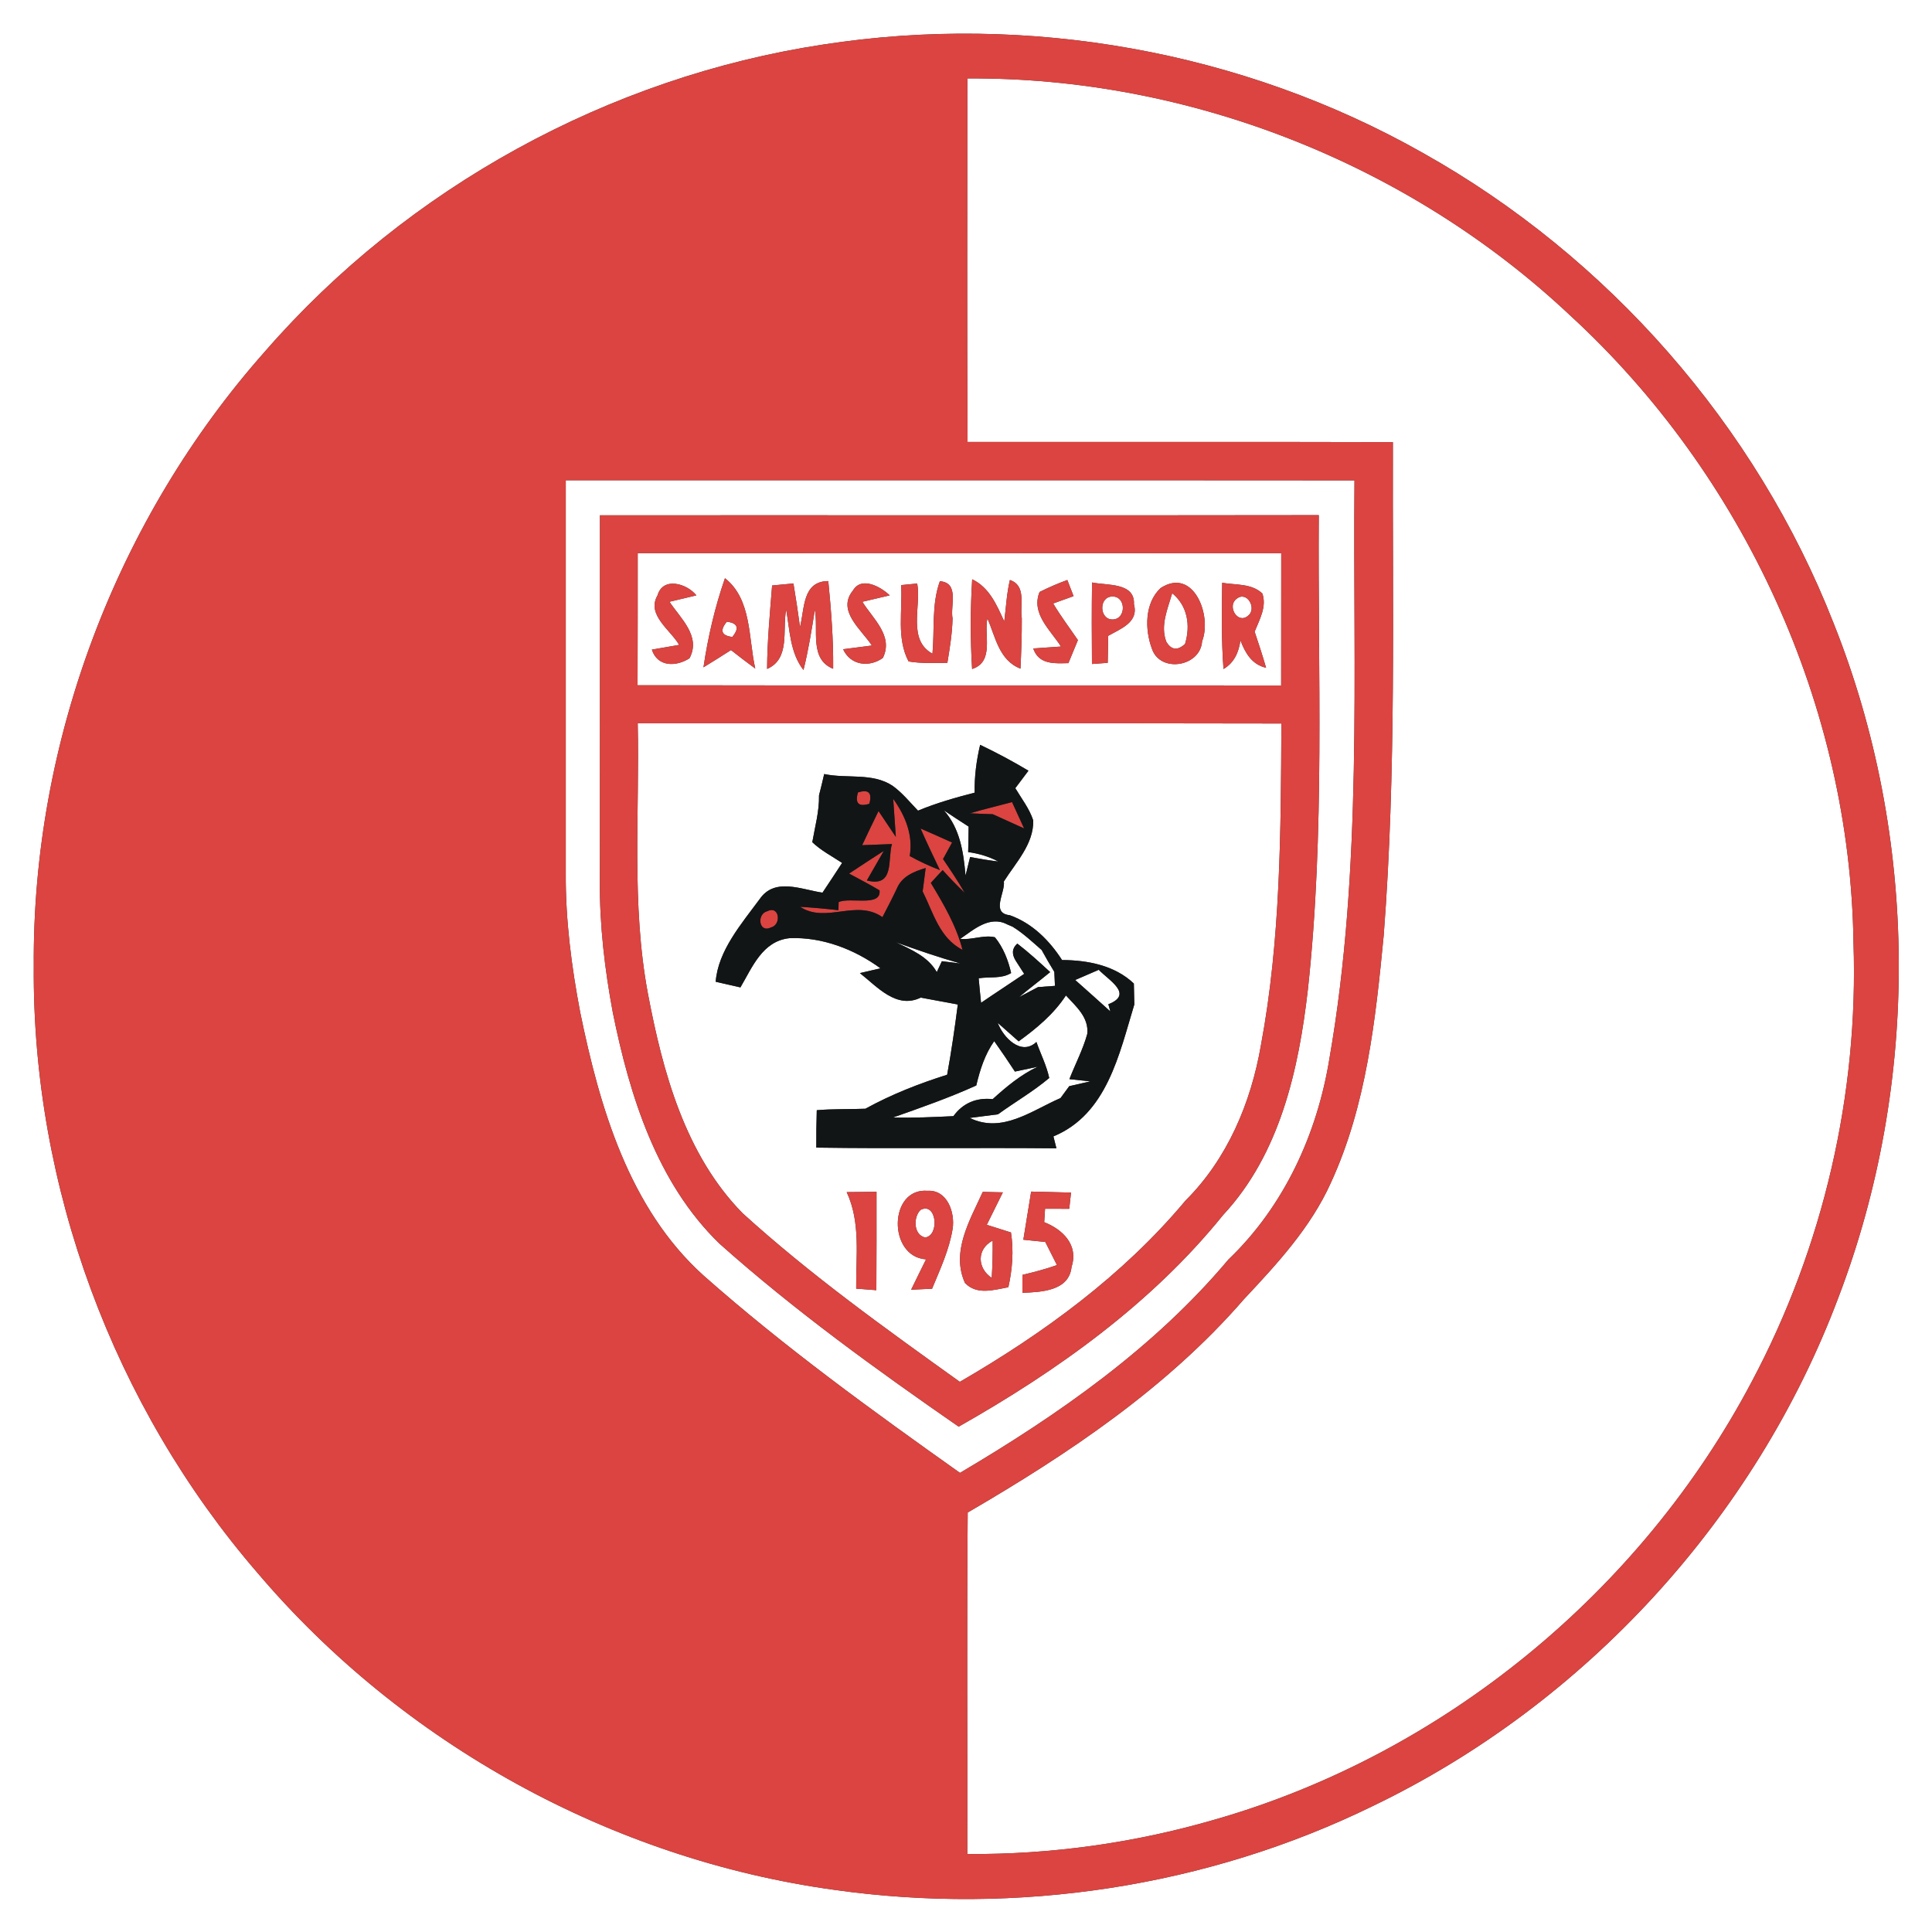 <?xml version="1.0" encoding="UTF-8" ?>
<!DOCTYPE svg PUBLIC "-//W3C//DTD SVG 1.1//EN" "http://www.w3.org/Graphics/SVG/1.1/DTD/svg11.dtd">
<svg width="250pt" height="250pt" viewBox="0 0 250 250" version="1.1" xmlns="http://www.w3.org/2000/svg">
<rect x="0" y="0" width="250" height="250" fill="#333333" stroke="none"/>
<g id="#ffffffff">
<path fill="#ffffff" opacity="1.00" d=" M 0.00 0.00 L 250.00 0.00 L 250.00 250.00 L 0.00 250.00 L 0.00 0.00 M 106.54 5.76 C 78.81 9.96 52.76 24.26 34.35 45.41 C 15.09 67.10 4.16 96.01 4.37 125.03 C 4.15 153.55 14.69 181.96 33.33 203.54 C 52.11 225.65 79.15 240.57 107.91 244.54 C 131.56 247.89 156.20 244.20 177.68 233.68 C 205.14 220.47 227.17 196.43 237.89 167.89 C 248.51 140.08 248.30 108.30 237.27 80.65 C 227.25 55.06 208.08 33.22 184.12 19.79 C 160.80 6.59 133.01 1.66 106.54 5.76 Z" />
<path fill="#ffffff" opacity="1.00" d=" M 125.18 10.15 C 153.81 9.96 182.30 21.18 203.15 40.79 C 225.65 61.44 239.43 91.42 239.84 122.01 C 240.51 141.64 235.92 161.39 226.71 178.72 C 212.37 205.94 186.72 227.03 157.10 235.48 C 146.74 238.49 135.96 239.99 125.17 239.91 C 125.20 225.18 125.10 210.45 125.22 195.72 C 138.26 188.13 151.05 179.57 160.99 168.09 C 165.27 163.53 169.60 158.84 172.20 153.08 C 176.82 143.06 178.00 131.91 179.05 121.05 C 180.69 99.81 180.17 78.49 180.24 57.21 C 161.90 57.16 143.55 57.20 125.20 57.19 C 125.13 41.51 125.17 25.83 125.18 10.15 Z" />
<path fill="#ffffff" opacity="1.00" d=" M 73.21 62.15 C 107.23 62.16 141.25 62.13 175.27 62.16 C 175.05 87.10 176.33 112.27 172.03 136.96 C 170.45 146.73 166.16 156.09 158.95 162.99 C 149.35 174.42 136.98 183.05 124.22 190.59 C 112.82 182.50 101.47 174.29 91.00 165.02 C 81.39 156.33 77.60 143.28 75.08 131.00 C 73.95 125.06 73.17 119.03 73.21 112.98 C 73.21 96.03 73.22 79.09 73.21 62.15 M 77.63 66.68 C 77.62 82.45 77.64 98.22 77.62 113.99 C 77.58 119.71 78.25 125.42 79.30 131.03 C 81.48 141.80 84.99 153.04 93.07 160.90 C 102.79 169.57 113.36 177.20 124.05 184.61 C 136.82 177.38 148.99 168.71 158.27 157.22 C 165.62 149.33 168.05 138.42 169.24 128.04 C 171.46 107.65 170.51 87.11 170.65 66.66 C 139.65 66.71 108.64 66.66 77.63 66.68 Z" />
<path fill="#ffffff" opacity="1.00" d=" M 82.52 71.58 C 110.28 71.58 138.04 71.56 165.79 71.59 C 165.78 77.29 165.79 82.99 165.78 88.70 C 138.02 88.67 110.26 88.73 82.50 88.67 C 82.53 82.97 82.51 77.27 82.52 71.58 M 99.91 75.76 C 99.63 79.36 99.28 82.95 99.26 86.56 C 102.30 85.25 101.21 81.50 101.73 78.88 C 102.20 81.54 102.23 84.47 103.97 86.70 C 104.61 84.13 105.03 81.51 105.44 78.90 C 105.93 81.49 104.69 85.29 107.81 86.54 C 107.85 82.75 107.55 78.96 107.18 75.19 C 103.81 75.21 104.13 78.75 103.52 81.13 C 103.27 79.25 102.98 77.37 102.67 75.50 C 101.75 75.59 100.83 75.67 99.91 75.76 M 116.60 75.71 C 116.82 78.98 115.97 82.57 117.57 85.59 C 119.23 85.87 120.91 85.78 122.59 85.77 C 122.90 83.87 123.22 81.95 123.26 80.02 C 122.94 78.40 124.20 75.41 121.62 75.21 C 120.53 78.21 120.95 81.47 120.66 84.59 C 117.40 82.81 119.22 78.48 118.69 75.51 C 118.17 75.56 117.12 75.66 116.60 75.71 M 141.31 75.37 C 141.26 78.89 141.27 82.41 141.30 85.92 C 141.81 85.88 142.83 85.81 143.34 85.77 C 143.36 84.61 143.38 83.44 143.40 82.28 C 144.99 81.36 147.38 80.54 146.73 78.19 C 146.89 75.34 143.21 75.78 141.31 75.37 M 85.08 77.05 C 83.62 79.56 86.78 81.52 87.88 83.45 C 86.99 83.60 85.23 83.91 84.35 84.06 C 85.08 86.33 87.51 86.29 89.22 85.18 C 90.74 82.34 88.06 80.02 86.63 77.87 C 87.50 77.66 89.24 77.25 90.11 77.04 C 88.90 75.51 85.78 74.58 85.08 77.05 M 91.03 86.35 C 92.23 85.63 93.41 84.87 94.59 84.12 C 95.62 84.93 96.66 85.73 97.73 86.51 C 96.83 82.56 97.29 77.56 93.81 74.82 C 92.51 78.56 91.61 82.43 91.03 86.35 M 110.38 76.40 C 108.23 79.02 111.45 81.44 112.82 83.53 C 111.89 83.65 110.03 83.89 109.10 84.01 C 110.06 86.12 112.49 86.39 114.24 85.14 C 115.65 82.29 112.95 80.07 111.59 77.87 C 112.47 77.66 114.25 77.24 115.13 77.04 C 114.01 75.96 111.49 74.52 110.38 76.40 M 125.80 74.96 C 125.56 78.83 125.55 82.71 125.79 86.57 C 128.70 85.62 127.30 82.21 127.77 80.01 C 128.81 82.41 129.28 85.46 132.05 86.52 C 132.15 84.34 132.23 82.17 132.22 80.00 C 131.94 78.32 132.87 75.79 130.68 75.05 C 130.26 76.81 130.18 78.63 129.95 80.42 C 128.99 78.31 128.03 76.02 125.80 74.96 M 134.52 76.60 C 133.39 79.40 135.93 81.53 137.29 83.66 C 136.40 83.72 134.60 83.85 133.70 83.91 C 134.43 86.03 136.44 85.84 138.25 85.81 C 138.56 85.07 139.18 83.58 139.48 82.83 C 138.41 81.25 137.25 79.73 136.28 78.09 C 136.94 77.85 138.26 77.38 138.92 77.14 C 138.72 76.62 138.32 75.57 138.11 75.05 C 136.88 75.50 135.68 76.02 134.52 76.60 M 150.19 76.09 C 148.10 78.03 148.13 81.46 149.06 83.95 C 150.13 87.13 155.34 86.28 155.55 82.98 C 156.86 79.65 154.44 73.34 150.19 76.09 M 158.15 75.41 C 158.10 79.13 158.04 82.85 158.32 86.57 C 159.71 85.76 160.30 84.39 160.51 82.86 C 161.13 84.48 161.98 85.99 163.83 86.41 C 163.38 84.84 162.87 83.29 162.35 81.74 C 162.97 80.18 163.94 78.53 163.35 76.80 C 161.94 75.47 159.91 75.72 158.15 75.41 Z" />
<path fill="#ffffff" opacity="1.00" d=" M 143.98 80.16 C 142.22 80.19 142.16 77.19 143.94 77.19 C 145.73 77.15 145.76 80.12 143.98 80.16 Z" />
<path fill="#ffffff" opacity="1.00" d=" M 151.68 76.76 C 153.67 78.38 154.08 80.95 153.34 83.33 C 152.37 84.22 151.56 84.12 150.92 83.04 C 150.11 80.95 151.11 78.76 151.68 76.76 Z" />
<path fill="#ffffff" opacity="1.00" d=" M 160.01 77.49 C 161.35 76.38 162.71 78.77 161.48 79.69 C 160.13 80.82 158.75 78.41 160.01 77.49 Z" />
<path fill="#ffffff" opacity="1.00" d=" M 94.05 80.45 C 95.47 80.62 95.70 81.28 94.76 82.42 C 93.35 82.25 93.11 81.59 94.05 80.45 Z" />
<path fill="#ffffff" opacity="1.00" d=" M 82.52 93.59 C 110.28 93.61 138.05 93.56 165.81 93.62 C 165.74 107.51 165.73 121.51 163.17 135.22 C 161.88 142.69 158.83 149.95 153.40 155.36 C 145.32 165.03 135.04 172.52 124.20 178.81 C 114.56 171.90 104.87 164.97 96.08 156.98 C 88.64 149.39 85.75 138.67 83.83 128.52 C 81.68 117.00 82.78 105.24 82.52 93.59 M 126.83 96.38 C 126.35 98.41 126.08 100.48 126.12 102.57 C 123.64 103.21 121.16 103.91 118.79 104.90 C 117.73 103.80 116.75 102.58 115.50 101.68 C 112.88 99.95 109.58 100.79 106.65 100.16 C 106.44 101.08 106.22 102.00 105.98 102.92 C 106.02 104.98 105.46 106.97 105.11 108.98 C 106.25 110.07 107.67 110.80 108.97 111.66 C 108.13 112.95 107.29 114.23 106.43 115.51 C 103.73 115.12 100.27 113.51 98.32 116.32 C 95.96 119.52 92.91 123.03 92.61 127.04 C 93.41 127.22 95.01 127.59 95.81 127.77 C 97.35 125.15 98.67 121.76 102.16 121.40 C 106.36 121.22 110.56 122.83 113.93 125.30 C 113.26 125.46 111.93 125.76 111.27 125.92 C 113.50 127.67 115.99 130.62 119.14 129.09 C 120.74 129.38 122.34 129.69 123.94 129.98 C 123.55 133.02 123.11 136.05 122.56 139.07 C 118.91 140.22 115.34 141.62 111.98 143.47 C 109.88 143.55 107.78 143.48 105.69 143.66 C 105.64 145.27 105.62 146.89 105.63 148.50 C 115.99 148.65 126.34 148.49 136.70 148.59 C 136.60 148.20 136.41 147.43 136.31 147.05 C 143.26 144.18 144.83 136.37 146.78 129.98 C 146.77 129.30 146.73 127.95 146.72 127.27 C 144.26 124.92 140.72 124.24 137.43 124.23 C 135.78 121.68 133.58 119.47 130.67 118.43 C 128.17 118.16 130.09 115.52 129.90 114.06 C 131.44 111.62 133.77 109.23 133.70 106.16 C 133.20 104.63 132.19 103.35 131.38 101.99 C 131.80 101.43 132.65 100.30 133.08 99.73 C 131.05 98.51 128.96 97.40 126.83 96.38 M 119.83 162.96 C 119.18 164.26 118.54 165.57 117.90 166.89 C 118.58 166.86 119.93 166.79 120.61 166.76 C 121.65 164.24 122.83 161.73 123.27 159.01 C 123.60 156.92 122.59 153.93 120.02 154.09 C 114.97 153.68 114.88 162.64 119.83 162.96 M 127.17 154.23 C 125.52 157.87 123.03 161.97 124.87 166.02 C 126.42 167.62 128.58 166.91 130.48 166.57 C 131.00 164.24 131.19 161.85 130.82 159.48 C 130.04 159.23 128.48 158.74 127.69 158.49 C 128.39 157.09 129.08 155.69 129.77 154.29 C 129.12 154.27 127.82 154.25 127.17 154.23 M 133.43 154.19 C 133.09 156.26 132.75 158.34 132.42 160.42 C 133.13 160.49 134.55 160.64 135.26 160.71 C 135.63 161.46 136.39 162.95 136.77 163.70 C 135.31 164.22 133.80 164.61 132.30 164.97 C 132.30 165.55 132.30 166.71 132.30 167.29 C 134.73 167.19 138.34 167.07 138.66 163.93 C 139.59 161.11 137.52 159.09 135.12 158.15 C 135.15 157.71 135.20 156.84 135.23 156.41 C 136.01 156.41 137.58 156.42 138.36 156.42 C 138.42 155.89 138.53 154.84 138.59 154.32 C 136.87 154.27 135.15 154.23 133.43 154.19 M 109.56 154.26 C 111.39 158.18 110.75 162.56 110.79 166.75 C 111.44 166.80 112.74 166.90 113.40 166.95 C 113.43 162.70 113.42 158.46 113.42 154.22 C 112.45 154.23 110.52 154.25 109.56 154.26 Z" />
<path fill="#ffffff" opacity="1.00" d=" M 122.14 104.86 C 123.20 105.57 124.26 106.27 125.34 106.96 C 125.33 108.06 125.31 109.16 125.28 110.26 C 126.64 110.44 127.97 110.84 129.19 111.48 C 127.96 111.33 126.74 111.13 125.53 110.90 C 125.38 111.50 125.09 112.70 124.94 113.30 C 124.68 110.29 124.23 107.21 122.14 104.86 Z" />
<path fill="#ffffff" opacity="1.00" d=" M 124.25 121.49 C 126.00 120.29 128.07 118.42 130.34 119.62 L 131.04 119.92 C 132.41 120.77 133.58 121.87 134.79 122.93 C 135.31 123.88 135.86 124.83 136.43 125.76 C 136.45 126.21 136.49 127.12 136.51 127.57 C 135.96 127.61 134.86 127.69 134.32 127.73 C 133.70 128.05 132.47 128.70 131.86 129.03 C 133.18 127.92 134.56 126.89 135.89 125.79 C 134.51 124.51 133.13 123.25 131.64 122.10 C 130.95 122.71 130.89 123.45 131.45 124.34 C 131.72 124.76 132.26 125.60 132.53 126.02 C 130.68 127.28 128.80 128.49 126.95 129.76 C 126.84 128.70 126.73 127.64 126.64 126.59 C 128.03 126.36 129.58 126.69 130.84 125.91 C 130.47 124.26 129.82 122.60 128.74 121.28 C 127.27 120.94 125.76 121.66 124.25 121.49 Z" />
<path fill="#ffffff" opacity="1.00" d=" M 115.91 121.92 C 118.68 122.92 121.47 123.88 124.31 124.68 C 123.70 124.60 122.48 124.45 121.88 124.38 C 121.71 124.73 121.38 125.44 121.22 125.79 C 120.07 123.76 117.90 122.89 115.91 121.92 Z" />
<path fill="#ffffff" opacity="1.00" d=" M 139.13 126.81 C 139.89 126.48 141.42 125.82 142.18 125.49 C 143.46 126.85 146.75 128.65 143.42 129.95 L 143.68 130.88 C 142.17 129.52 140.65 128.15 139.13 126.81 Z" />
<path fill="#ffffff" opacity="1.00" d=" M 137.93 128.81 C 139.22 130.22 140.93 131.65 140.69 133.80 C 140.13 135.82 139.14 137.69 138.38 139.64 C 139.05 139.71 140.41 139.86 141.08 139.93 C 140.40 140.08 139.04 140.39 138.36 140.55 C 138.08 140.93 137.51 141.71 137.23 142.09 C 133.50 143.70 129.69 146.72 125.48 144.66 C 126.40 144.54 128.23 144.31 129.14 144.19 C 131.33 142.60 133.70 141.24 135.77 139.49 C 135.42 137.87 134.66 136.38 134.11 134.83 C 132.15 136.69 129.80 134.24 129.11 132.36 C 129.79 132.96 131.14 134.15 131.81 134.75 C 134.13 133.07 136.35 131.23 137.93 128.81 Z" />
<path fill="#ffffff" opacity="1.00" d=" M 126.33 140.46 C 126.81 138.43 127.44 136.44 128.65 134.72 C 129.57 136.02 130.46 137.33 131.33 138.66 C 132.31 138.45 133.29 138.24 134.27 138.04 C 132.08 139.07 130.23 140.62 128.45 142.23 C 126.36 142.00 124.59 142.74 123.37 144.43 C 120.77 144.55 118.16 144.68 115.56 144.60 C 119.19 143.32 122.82 142.05 126.33 140.46 Z" />
<path fill="#ffffff" opacity="1.00" d=" M 119.12 156.56 C 121.18 155.48 121.63 159.86 119.72 160.13 C 118.19 159.80 118.16 157.49 119.12 156.56 Z" />
<path fill="#ffffff" opacity="1.00" d=" M 128.33 165.36 C 126.44 164.10 126.37 161.64 128.45 160.53 C 128.47 162.14 128.43 163.75 128.33 165.36 Z" />
</g>
<g id="#db4440ff">
<path fill="#db4440" opacity="1.00" d=" M 106.54 5.76 C 133.01 1.66 160.80 6.59 184.12 19.79 C 208.08 33.22 227.25 55.06 237.27 80.65 C 248.30 108.30 248.51 140.08 237.89 167.89 C 227.17 196.43 205.14 220.47 177.68 233.68 C 156.20 244.20 131.56 247.89 107.91 244.54 C 79.15 240.57 52.11 225.65 33.33 203.54 C 14.69 181.96 4.15 153.55 4.37 125.03 C 4.16 96.01 15.09 67.10 34.35 45.41 C 52.76 24.26 78.81 9.96 106.54 5.76 M 125.18 10.15 C 125.17 25.83 125.13 41.51 125.20 57.19 C 143.55 57.20 161.90 57.16 180.24 57.21 C 180.17 78.49 180.69 99.81 179.05 121.05 C 178.00 131.91 176.82 143.06 172.20 153.08 C 169.60 158.84 165.27 163.53 160.99 168.09 C 151.05 179.57 138.26 188.13 125.22 195.72 C 125.10 210.45 125.20 225.18 125.17 239.91 C 135.96 239.99 146.74 238.49 157.10 235.48 C 186.72 227.03 212.37 205.94 226.71 178.72 C 235.92 161.39 240.51 141.64 239.84 122.01 C 239.43 91.42 225.65 61.44 203.15 40.79 C 182.30 21.18 153.81 9.96 125.18 10.15 M 73.21 62.15 C 73.22 79.09 73.21 96.03 73.21 112.98 C 73.17 119.03 73.95 125.06 75.08 131.00 C 77.60 143.28 81.39 156.33 91.00 165.02 C 101.47 174.29 112.82 182.50 124.22 190.59 C 136.98 183.05 149.35 174.42 158.95 162.99 C 166.16 156.09 170.45 146.73 172.03 136.96 C 176.33 112.27 175.05 87.10 175.27 62.16 C 141.25 62.13 107.23 62.16 73.21 62.15 Z" />
<path fill="#db4440" opacity="1.00" d=" M 77.63 66.68 C 108.64 66.66 139.65 66.71 170.65 66.66 C 170.51 87.11 171.46 107.65 169.24 128.04 C 168.05 138.42 165.62 149.33 158.27 157.22 C 148.99 168.71 136.82 177.38 124.05 184.61 C 113.36 177.20 102.79 169.57 93.07 160.90 C 84.99 153.04 81.48 141.80 79.30 131.03 C 78.25 125.42 77.58 119.71 77.62 113.99 C 77.64 98.22 77.62 82.45 77.63 66.68 M 82.52 71.58 C 82.51 77.27 82.53 82.97 82.50 88.67 C 110.26 88.73 138.02 88.67 165.78 88.70 C 165.79 82.99 165.78 77.29 165.79 71.59 C 138.04 71.56 110.28 71.58 82.52 71.58 M 82.52 93.59 C 82.78 105.24 81.68 117.00 83.83 128.52 C 85.75 138.67 88.64 149.39 96.08 156.98 C 104.87 164.97 114.56 171.90 124.20 178.81 C 135.04 172.52 145.32 165.03 153.40 155.36 C 158.83 149.95 161.88 142.69 163.17 135.22 C 165.73 121.51 165.74 107.51 165.81 93.62 C 138.05 93.56 110.28 93.61 82.52 93.59 Z" />
<path fill="#db4440" opacity="1.00" d=" M 99.91 75.76 C 100.83 75.67 101.75 75.59 102.67 75.50 C 102.98 77.37 103.27 79.25 103.52 81.13 C 104.13 78.75 103.81 75.21 107.18 75.19 C 107.55 78.96 107.85 82.75 107.81 86.54 C 104.69 85.29 105.93 81.49 105.44 78.90 C 105.03 81.51 104.61 84.13 103.97 86.70 C 102.23 84.47 102.20 81.54 101.73 78.88 C 101.21 81.50 102.30 85.25 99.26 86.56 C 99.28 82.95 99.63 79.36 99.91 75.76 Z" />
<path fill="#db4440" opacity="1.00" d=" M 116.60 75.71 C 117.12 75.66 118.17 75.56 118.69 75.51 C 119.22 78.48 117.40 82.81 120.66 84.59 C 120.95 81.47 120.53 78.21 121.62 75.21 C 124.20 75.41 122.94 78.40 123.26 80.02 C 123.22 81.95 122.90 83.87 122.59 85.77 C 120.91 85.78 119.23 85.87 117.57 85.59 C 115.97 82.57 116.82 78.98 116.60 75.71 Z" />
<path fill="#db4440" opacity="1.00" d=" M 141.31 75.37 C 143.21 75.78 146.89 75.34 146.73 78.19 C 147.38 80.54 144.99 81.36 143.40 82.28 C 143.38 83.44 143.36 84.61 143.34 85.77 C 142.83 85.81 141.81 85.88 141.30 85.92 C 141.27 82.41 141.26 78.89 141.31 75.37 M 143.98 80.16 C 145.76 80.12 145.73 77.15 143.94 77.19 C 142.16 77.19 142.22 80.19 143.98 80.16 Z" />
<path fill="#db4440" opacity="1.00" d=" M 85.08 77.05 C 85.78 74.58 88.90 75.51 90.11 77.04 C 89.24 77.25 87.50 77.66 86.63 77.87 C 88.06 80.02 90.74 82.34 89.22 85.18 C 87.51 86.29 85.08 86.33 84.35 84.06 C 85.23 83.91 86.99 83.60 87.88 83.45 C 86.78 81.52 83.62 79.56 85.08 77.05 Z" />
<path fill="#db4440" opacity="1.00" d=" M 91.03 86.35 C 91.61 82.43 92.51 78.56 93.81 74.82 C 97.29 77.56 96.83 82.56 97.73 86.51 C 96.66 85.73 95.62 84.93 94.59 84.12 C 93.41 84.87 92.23 85.63 91.03 86.35 M 94.05 80.45 C 93.11 81.59 93.35 82.25 94.76 82.42 C 95.70 81.28 95.47 80.62 94.05 80.45 Z" />
<path fill="#db4440" opacity="1.00" d=" M 110.38 76.40 C 111.49 74.52 114.01 75.96 115.13 77.04 C 114.25 77.24 112.47 77.66 111.59 77.87 C 112.95 80.07 115.65 82.29 114.24 85.14 C 112.49 86.39 110.06 86.12 109.10 84.01 C 110.03 83.89 111.89 83.65 112.82 83.53 C 111.45 81.44 108.23 79.02 110.38 76.40 Z" />
<path fill="#db4440" opacity="1.00" d=" M 125.80 74.96 C 128.03 76.02 128.99 78.31 129.95 80.42 C 130.18 78.63 130.26 76.81 130.68 75.05 C 132.87 75.79 131.94 78.32 132.22 80.00 C 132.23 82.17 132.15 84.34 132.05 86.52 C 129.28 85.46 128.81 82.41 127.77 80.01 C 127.30 82.21 128.70 85.62 125.79 86.57 C 125.55 82.71 125.56 78.83 125.80 74.96 Z" />
<path fill="#db4440" opacity="1.00" d=" M 134.52 76.60 C 135.68 76.02 136.88 75.50 138.11 75.05 C 138.32 75.57 138.72 76.62 138.92 77.14 C 138.26 77.38 136.94 77.85 136.28 78.09 C 137.25 79.73 138.41 81.25 139.48 82.83 C 139.18 83.58 138.56 85.07 138.25 85.81 C 136.44 85.84 134.43 86.03 133.70 83.91 C 134.60 83.85 136.40 83.72 137.29 83.66 C 135.93 81.53 133.39 79.40 134.52 76.60 Z" />
<path fill="#db4440" opacity="1.00" d=" M 150.19 76.09 C 154.44 73.34 156.86 79.65 155.55 82.98 C 155.34 86.28 150.13 87.13 149.06 83.95 C 148.13 81.46 148.10 78.03 150.19 76.09 M 151.68 76.76 C 151.11 78.76 150.11 80.95 150.92 83.04 C 151.56 84.12 152.37 84.22 153.34 83.33 C 154.08 80.95 153.67 78.38 151.68 76.76 Z" />
<path fill="#db4440" opacity="1.00" d=" M 158.15 75.41 C 159.91 75.72 161.94 75.47 163.35 76.80 C 163.94 78.53 162.97 80.18 162.35 81.74 C 162.87 83.29 163.38 84.84 163.83 86.41 C 161.98 85.99 161.13 84.48 160.51 82.86 C 160.30 84.39 159.71 85.76 158.32 86.57 C 158.04 82.85 158.10 79.13 158.15 75.41 M 160.01 77.49 C 158.75 78.41 160.13 80.82 161.48 79.69 C 162.71 78.77 161.35 76.38 160.01 77.49 Z" />
<path fill="#db4440" opacity="1.00" d=" M 111.02 102.54 C 112.40 102.10 112.89 102.59 112.49 104.01 C 111.10 104.44 110.61 103.95 111.02 102.54 Z" />
<path fill="#db4440" opacity="1.00" d=" M 125.50 105.24 C 127.31 104.71 129.14 104.28 130.96 103.79 C 131.48 104.93 132.00 106.06 132.52 107.20 C 131.16 106.58 129.81 105.98 128.46 105.36 C 127.47 105.33 126.49 105.29 125.50 105.24 Z" />
<path fill="#db4440" opacity="1.00" d=" M 115.58 103.37 C 117.14 105.54 118.18 108.05 117.72 110.77 C 118.98 111.47 120.28 112.07 121.62 112.59 C 120.76 110.81 119.92 109.02 119.12 107.21 C 120.48 107.80 121.85 108.41 123.20 109.02 C 122.91 109.56 122.32 110.62 122.03 111.16 C 123.00 112.59 123.97 114.03 124.83 115.53 C 123.84 114.59 122.89 113.61 121.98 112.59 C 121.46 113.14 120.95 113.69 120.45 114.25 C 122.10 116.99 123.75 119.78 124.55 122.91 C 121.57 121.40 120.76 118.09 119.39 115.35 C 119.49 114.59 119.68 113.07 119.78 112.32 C 118.24 112.78 116.67 113.42 116.03 115.03 C 115.45 116.26 114.81 117.47 114.19 118.68 C 110.80 116.30 106.88 119.55 103.53 117.34 C 105.19 117.44 106.84 117.59 108.49 117.78 L 108.52 116.73 C 109.99 116.05 114.08 117.40 113.81 115.21 C 112.52 114.44 111.18 113.75 109.87 113.04 C 111.36 112.04 112.86 111.08 114.37 110.10 C 113.82 111.06 112.72 112.97 112.17 113.93 C 115.81 114.88 114.83 111.13 115.42 109.22 C 114.46 109.26 112.52 109.33 111.56 109.37 C 112.25 107.89 112.96 106.42 113.68 104.95 C 114.43 106.06 115.17 107.17 115.92 108.29 C 115.83 107.06 115.66 104.60 115.58 103.37 Z" />
<path fill="#db4440" opacity="1.00" d=" M 130.26 109.22 C 130.74 109.81 130.74 109.81 130.26 109.22 Z" />
<path fill="#db4440" opacity="1.00" d=" M 99.29 117.91 C 100.87 117.12 101.15 119.68 99.76 120.01 C 98.17 120.80 97.89 118.24 99.29 117.91 Z" />
<path fill="#db4440" opacity="1.00" d=" M 119.83 162.96 C 114.88 162.64 114.97 153.68 120.02 154.09 C 122.59 153.93 123.60 156.92 123.27 159.01 C 122.83 161.73 121.65 164.24 120.61 166.76 C 119.93 166.79 118.58 166.86 117.90 166.89 C 118.54 165.57 119.18 164.26 119.83 162.96 M 119.12 156.56 C 118.16 157.49 118.19 159.80 119.72 160.13 C 121.63 159.86 121.18 155.48 119.12 156.56 Z" />
<path fill="#db4440" opacity="1.00" d=" M 127.17 154.23 C 127.82 154.25 129.12 154.27 129.77 154.29 C 129.08 155.69 128.39 157.09 127.69 158.49 C 128.48 158.74 130.04 159.23 130.82 159.48 C 131.19 161.85 131.00 164.24 130.48 166.57 C 128.58 166.91 126.42 167.62 124.87 166.02 C 123.03 161.97 125.52 157.87 127.17 154.23 M 128.33 165.36 C 128.43 163.75 128.47 162.14 128.45 160.53 C 126.37 161.64 126.44 164.10 128.33 165.36 Z" />
<path fill="#db4440" opacity="1.00" d=" M 133.43 154.19 C 135.15 154.23 136.87 154.27 138.59 154.32 C 138.53 154.84 138.42 155.89 138.36 156.42 C 137.58 156.42 136.01 156.41 135.23 156.41 C 135.20 156.84 135.15 157.71 135.12 158.15 C 137.52 159.09 139.59 161.11 138.66 163.93 C 138.34 167.07 134.73 167.19 132.30 167.29 C 132.30 166.71 132.30 165.55 132.30 164.97 C 133.80 164.61 135.31 164.22 136.77 163.70 C 136.39 162.95 135.63 161.46 135.26 160.71 C 134.55 160.64 133.13 160.49 132.42 160.42 C 132.75 158.34 133.09 156.26 133.43 154.19 Z" />
<path fill="#db4440" opacity="1.00" d=" M 109.56 154.26 C 110.52 154.25 112.45 154.23 113.42 154.22 C 113.42 158.46 113.43 162.70 113.40 166.95 C 112.74 166.90 111.44 166.80 110.79 166.75 C 110.75 162.56 111.39 158.18 109.56 154.26 Z" />
</g>
<g id="#121516ff">
<path fill="#121516" opacity="1.00" d=" M 126.83 96.38 C 128.96 97.40 131.05 98.51 133.08 99.73 C 132.65 100.30 131.80 101.43 131.38 101.99 C 132.19 103.35 133.20 104.63 133.70 106.16 C 133.77 109.23 131.44 111.62 129.90 114.06 C 130.09 115.52 128.17 118.16 130.67 118.43 C 133.58 119.47 135.78 121.68 137.43 124.23 C 140.72 124.24 144.26 124.92 146.72 127.27 C 146.73 127.95 146.77 129.30 146.78 129.98 C 144.83 136.37 143.26 144.18 136.31 147.05 C 136.41 147.43 136.60 148.20 136.70 148.59 C 126.34 148.49 115.99 148.65 105.63 148.50 C 105.62 146.89 105.64 145.27 105.69 143.66 C 107.78 143.48 109.88 143.55 111.98 143.47 C 115.34 141.62 118.91 140.22 122.56 139.07 C 123.11 136.05 123.55 133.02 123.94 129.98 C 122.34 129.69 120.74 129.38 119.14 129.09 C 115.99 130.62 113.50 127.67 111.27 125.92 C 111.93 125.76 113.26 125.46 113.93 125.30 C 110.56 122.83 106.36 121.22 102.16 121.40 C 98.67 121.76 97.35 125.15 95.81 127.77 C 95.01 127.59 93.41 127.22 92.61 127.04 C 92.91 123.03 95.96 119.52 98.32 116.32 C 100.27 113.51 103.73 115.12 106.43 115.51 C 107.29 114.23 108.13 112.95 108.97 111.66 C 107.67 110.80 106.25 110.07 105.11 108.98 C 105.46 106.97 106.02 104.98 105.98 102.92 C 106.22 102.00 106.44 101.08 106.65 100.16 C 109.58 100.79 112.88 99.95 115.50 101.68 C 116.75 102.58 117.73 103.80 118.79 104.90 C 121.16 103.91 123.64 103.21 126.12 102.57 C 126.08 100.48 126.35 98.41 126.83 96.38 M 111.02 102.54 C 110.61 103.95 111.10 104.44 112.49 104.01 C 112.89 102.59 112.40 102.10 111.02 102.54 M 125.50 105.24 C 126.49 105.29 127.47 105.33 128.46 105.36 C 129.81 105.98 131.16 106.58 132.52 107.20 C 132.00 106.06 131.48 104.93 130.96 103.79 C 129.14 104.28 127.31 104.71 125.50 105.24 M 115.58 103.37 C 115.66 104.60 115.83 107.06 115.92 108.29 C 115.17 107.17 114.43 106.06 113.68 104.95 C 112.96 106.42 112.25 107.89 111.56 109.37 C 112.52 109.33 114.46 109.26 115.42 109.22 C 114.83 111.13 115.81 114.88 112.17 113.93 C 112.72 112.97 113.82 111.06 114.37 110.10 C 112.86 111.08 111.36 112.04 109.87 113.04 C 111.18 113.75 112.52 114.44 113.81 115.21 C 114.08 117.40 109.99 116.05 108.52 116.73 L 108.49 117.78 C 106.84 117.59 105.19 117.44 103.53 117.34 C 106.88 119.55 110.80 116.30 114.19 118.68 C 114.81 117.47 115.45 116.26 116.03 115.03 C 116.67 113.42 118.24 112.78 119.78 112.32 C 119.68 113.07 119.49 114.59 119.39 115.35 C 120.76 118.09 121.57 121.40 124.55 122.91 C 123.75 119.78 122.10 116.99 120.45 114.25 C 120.95 113.69 121.46 113.14 121.98 112.59 C 122.89 113.61 123.84 114.59 124.83 115.53 C 123.97 114.03 123.00 112.59 122.03 111.16 C 122.32 110.62 122.91 109.56 123.20 109.02 C 121.85 108.41 120.48 107.80 119.12 107.21 C 119.92 109.02 120.76 110.81 121.62 112.59 C 120.28 112.07 118.98 111.47 117.72 110.77 C 118.18 108.05 117.14 105.54 115.58 103.37 M 122.14 104.86 C 124.23 107.21 124.68 110.29 124.94 113.30 C 125.09 112.70 125.38 111.50 125.53 110.90 C 126.74 111.13 127.96 111.33 129.19 111.48 C 127.97 110.84 126.64 110.44 125.28 110.26 C 125.31 109.16 125.33 108.06 125.34 106.96 C 124.26 106.27 123.20 105.57 122.14 104.86 M 130.26 109.22 C 130.74 109.81 130.74 109.81 130.26 109.22 M 99.29 117.91 C 97.89 118.24 98.17 120.80 99.76 120.01 C 101.15 119.68 100.87 117.12 99.29 117.91 M 124.25 121.49 C 125.76 121.66 127.27 120.94 128.74 121.28 C 129.82 122.60 130.47 124.26 130.84 125.91 C 129.58 126.69 128.03 126.36 126.64 126.59 C 126.73 127.64 126.84 128.70 126.95 129.76 C 128.80 128.49 130.68 127.28 132.53 126.02 C 132.26 125.60 131.72 124.76 131.45 124.34 C 130.89 123.45 130.95 122.71 131.64 122.10 C 133.13 123.25 134.51 124.51 135.89 125.79 C 134.56 126.89 133.18 127.92 131.86 129.03 C 132.47 128.70 133.70 128.05 134.32 127.73 C 134.86 127.69 135.96 127.61 136.51 127.57 C 136.49 127.12 136.45 126.21 136.43 125.76 C 135.86 124.83 135.31 123.88 134.79 122.93 C 133.58 121.87 132.41 120.77 131.04 119.92 L 130.34 119.62 C 128.07 118.42 126.00 120.29 124.25 121.49 M 115.91 121.92 C 117.90 122.89 120.07 123.76 121.22 125.79 C 121.38 125.44 121.71 124.73 121.88 124.38 C 122.48 124.45 123.70 124.60 124.31 124.68 C 121.47 123.88 118.68 122.92 115.91 121.92 M 139.13 126.81 C 140.65 128.15 142.17 129.52 143.68 130.88 L 143.42 129.95 C 146.75 128.65 143.46 126.85 142.18 125.49 C 141.42 125.82 139.89 126.48 139.13 126.81 M 137.93 128.81 C 136.35 131.23 134.13 133.07 131.81 134.75 C 131.14 134.15 129.79 132.96 129.11 132.36 C 129.80 134.24 132.15 136.69 134.11 134.83 C 134.66 136.38 135.42 137.87 135.77 139.49 C 133.70 141.24 131.33 142.60 129.14 144.19 C 128.23 144.31 126.40 144.54 125.48 144.66 C 129.69 146.72 133.50 143.70 137.23 142.09 C 137.51 141.71 138.08 140.93 138.36 140.55 C 139.04 140.39 140.40 140.08 141.08 139.93 C 140.41 139.86 139.05 139.71 138.38 139.64 C 139.14 137.69 140.13 135.82 140.69 133.80 C 140.93 131.65 139.22 130.22 137.93 128.81 M 126.33 140.46 C 122.82 142.05 119.19 143.32 115.56 144.60 C 118.16 144.68 120.77 144.55 123.37 144.43 C 124.59 142.74 126.36 142.00 128.45 142.23 C 130.23 140.62 132.08 139.07 134.27 138.04 C 133.29 138.24 132.31 138.45 131.33 138.66 C 130.46 137.33 129.57 136.02 128.65 134.72 C 127.44 136.44 126.81 138.43 126.33 140.46 Z" />
</g>
</svg>
